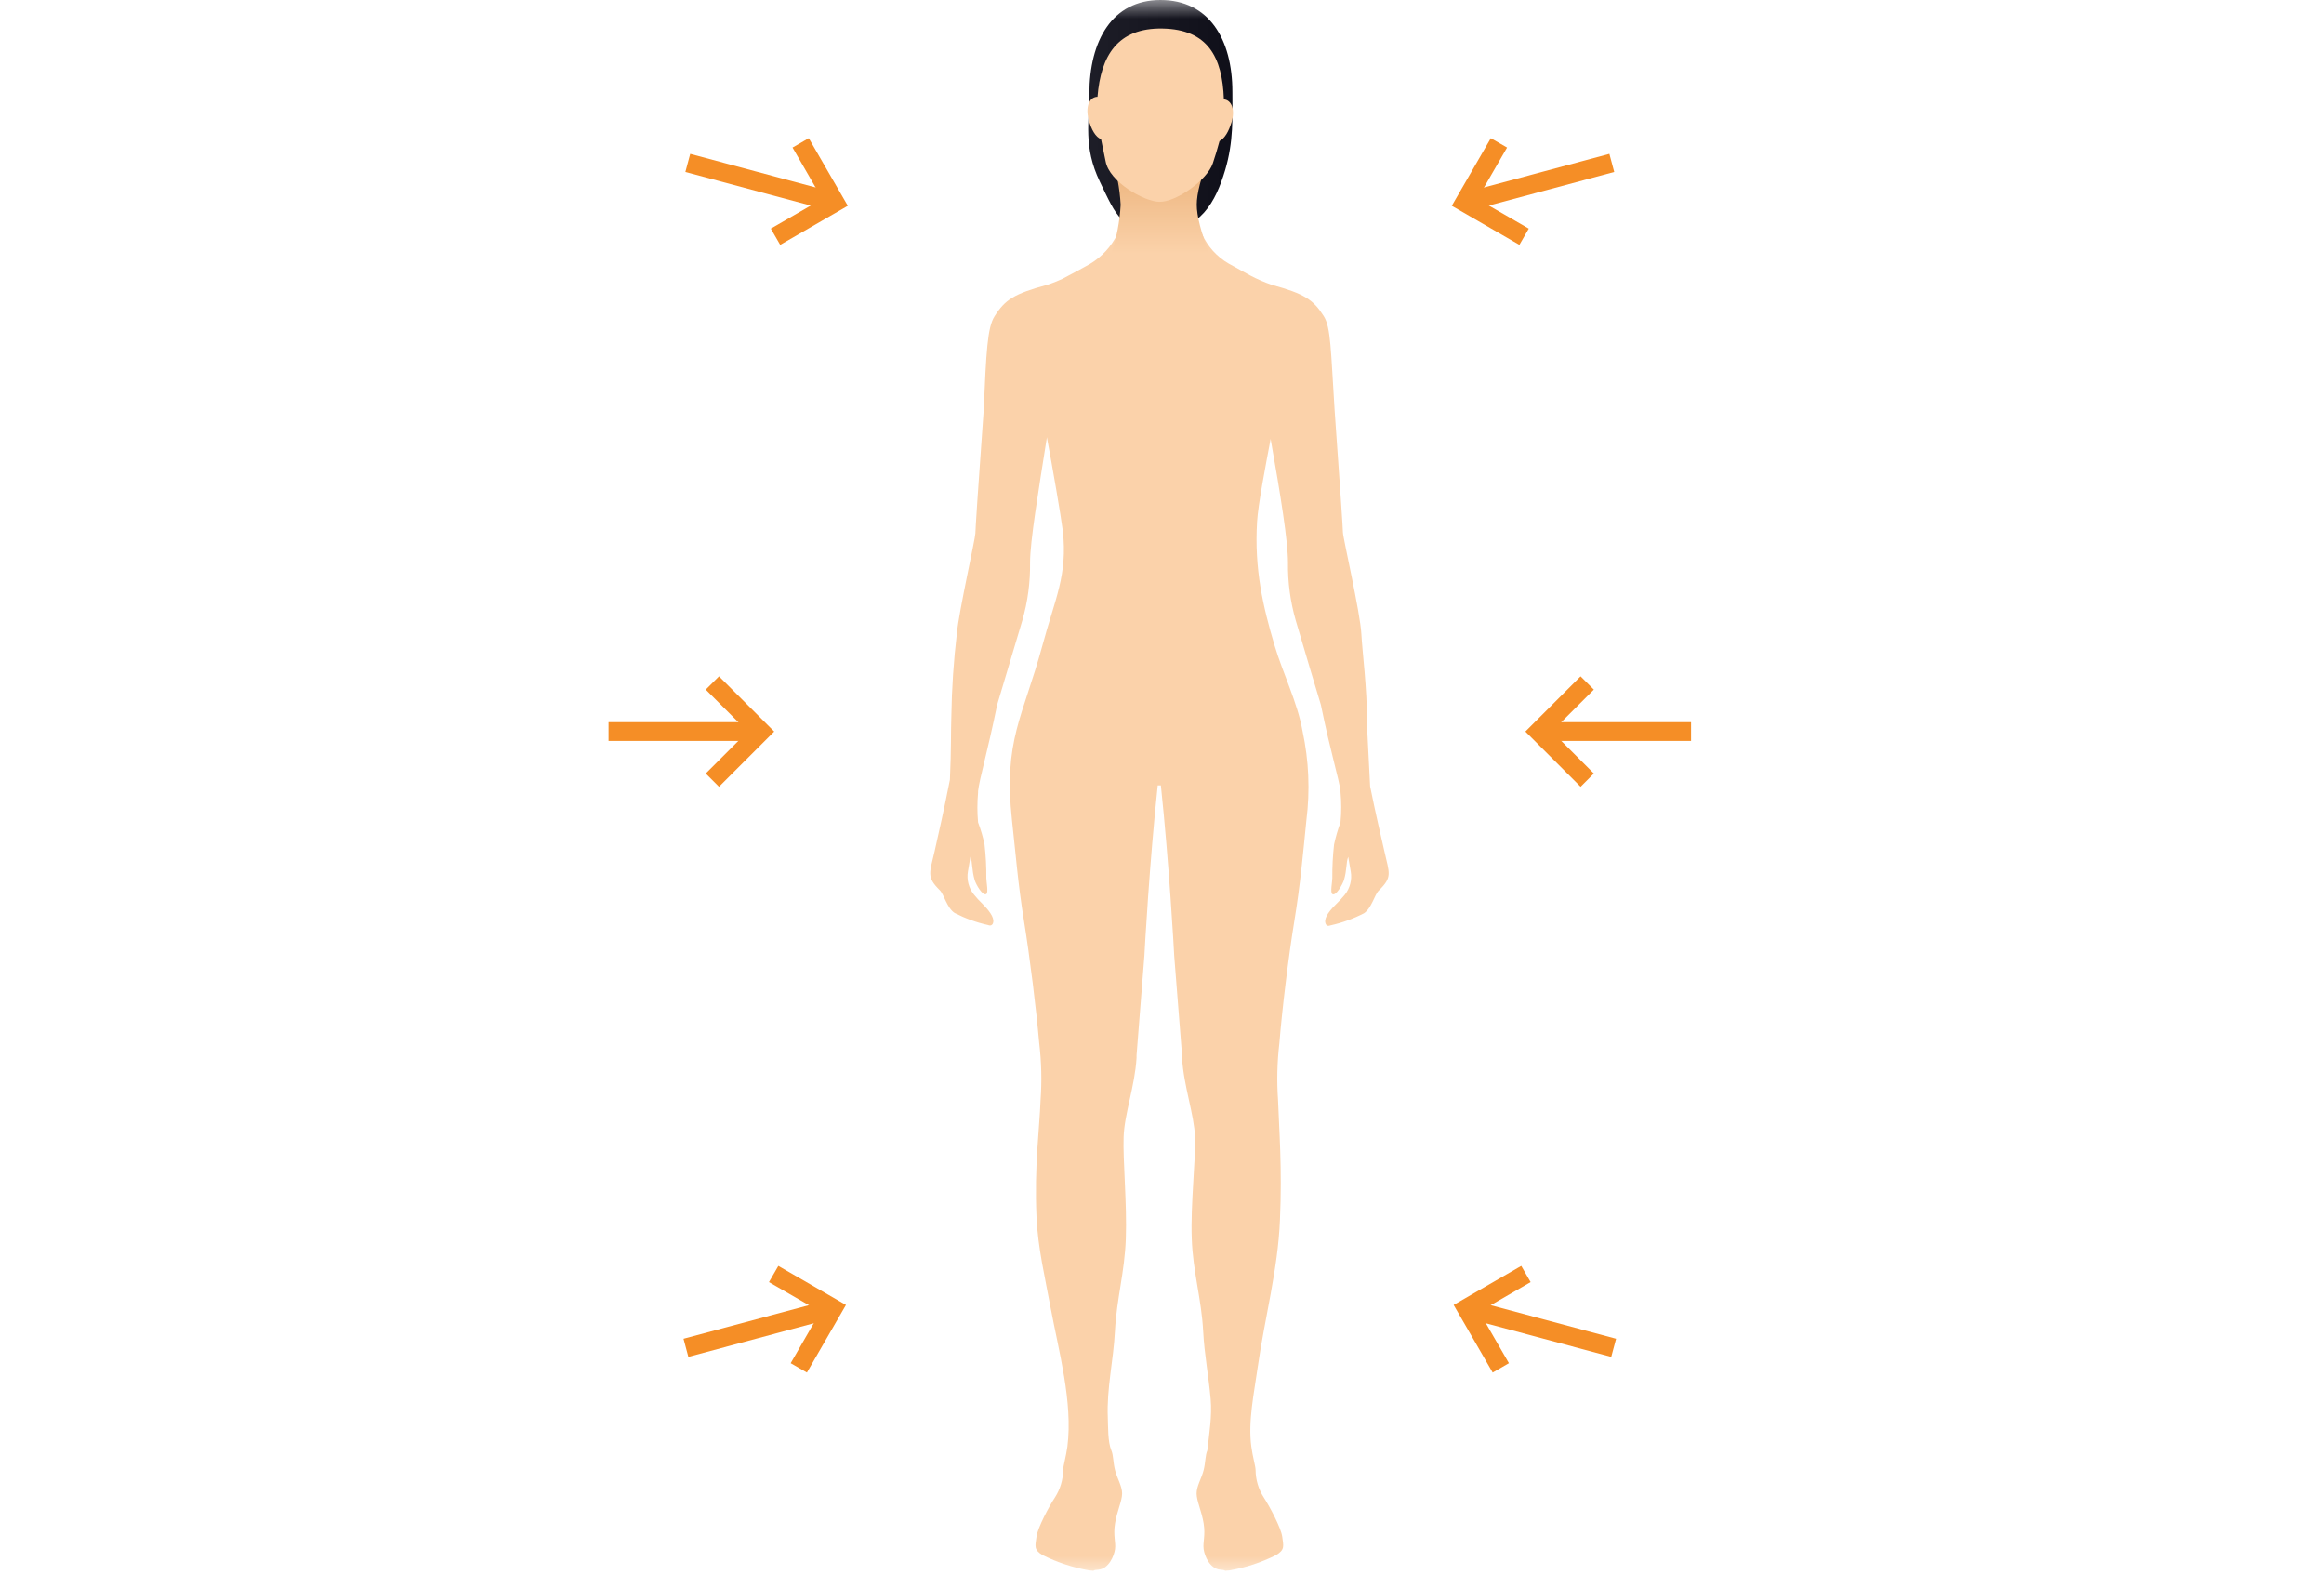 <?xml version="1.0" encoding="UTF-8"?>
<svg width="62px" height="42px" viewBox="0 0 62 42" version="1.1" xmlns="http://www.w3.org/2000/svg" xmlns:xlink="http://www.w3.org/1999/xlink">
    <title>img_8_f</title>
    <defs>
        <rect id="path-1" x="0" y="0" width="62" height="42" rx="4"></rect>
        <linearGradient x1="-0.065%" y1="50.011%" x2="100.015%" y2="50.011%" id="linearGradient-3">
            <stop stop-color="#1E1E28" offset="0%"></stop>
            <stop stop-color="#0F0F19" offset="100%"></stop>
        </linearGradient>
        <linearGradient x1="50%" y1="99.845%" x2="50%" y2="0%" id="linearGradient-4">
            <stop stop-color="#FBD2AA" offset="0%"></stop>
            <stop stop-color="#EAB077" offset="100%"></stop>
        </linearGradient>
    </defs>
    <g id="Mobile" stroke="none" stroke-width="1" fill="none" fill-rule="evenodd">
        <g id="[M]-Complete_soft_all-Copy" transform="translate(-34, -757)">
            <g id="img_8_f" transform="translate(34, 757)">
                <g id="Group-5">
                    <mask id="mask-2" fill="white">
                        <use xlink:href="#path-1"></use>
                    </mask>
                    <g id="Mask"></g>
                    <g id="Group-12" mask="url(#mask-2)">
                        <g transform="translate(14, 0)">
                            <g id="blue-4model" transform="translate(10.602, 0)">
                                <g id="Group-3" transform="translate(0.08, 0)">
                                    <path d="M12.249,22.698 C12.122,22.137 12.035,21.784 11.871,20.977 C11.824,20.012 11.801,19.693 11.786,19.251 C11.793,18.381 11.661,17.379 11.637,16.912 C11.607,16.338 11.145,14.338 11.145,14.203 C11.145,14.112 11.072,13.029 10.924,10.951 C10.819,9.325 10.824,8.733 10.634,8.434 C10.354,7.991 10.117,7.836 9.254,7.599 C9.051,7.53 8.855,7.445 8.666,7.345 C8.506,7.254 8.143,7.056 8.099,7.032 C7.782,6.85 7.531,6.571 7.383,6.236 C7.256,6.335 7.121,6.425 6.98,6.503 C6.638,6.639 5.863,6.616 5.514,6.503 C5.377,6.43 5.248,6.344 5.128,6.244 C4.967,6.575 4.713,6.851 4.397,7.04 C4.349,7.07 3.89,7.32 3.66,7.438 C3.55,7.489 3.439,7.534 3.325,7.574 L3.268,7.593 C2.373,7.836 2.134,7.988 1.85,8.438 C1.659,8.737 1.629,9.386 1.56,10.955 C1.411,13.025 1.339,14.134 1.339,14.226 C1.339,14.361 0.899,16.311 0.847,16.884 C0.759,17.624 0.709,18.369 0.698,19.114 C0.683,19.521 0.698,19.95 0.66,20.798 C0.473,21.734 0.389,22.096 0.254,22.695 C0.118,23.294 0.03,23.389 0.389,23.745 C0.503,23.856 0.58,24.219 0.786,24.352 C1.066,24.496 1.363,24.604 1.671,24.673 L1.71,24.684 C1.744,24.693 1.779,24.678 1.797,24.649 C1.865,24.534 1.774,24.353 1.526,24.107 C1.444,24.028 1.368,23.945 1.297,23.857 C1.161,23.686 1.103,23.464 1.14,23.248 L1.207,22.853 C1.266,23.002 1.239,23.196 1.321,23.478 C1.355,23.59 1.534,23.91 1.631,23.847 C1.691,23.806 1.631,23.519 1.631,23.424 C1.634,23.123 1.618,22.822 1.583,22.523 C1.541,22.323 1.483,22.126 1.411,21.935 C1.387,21.672 1.387,21.408 1.411,21.145 C1.411,21.133 1.411,21.119 1.411,21.103 C1.446,20.778 1.661,20.067 1.92,18.8 C2.073,18.29 2.296,17.542 2.591,16.553 C2.736,16.051 2.805,15.529 2.798,15.006 C2.798,14.439 3.015,13.139 3.246,11.673 C3.246,11.66 3.237,11.653 3.246,11.662 C3.39,12.42 3.624,13.773 3.671,14.153 C3.806,15.345 3.458,15.983 3.129,17.213 C2.606,19.137 2.083,19.737 2.316,21.881 C2.413,22.759 2.477,23.581 2.635,24.559 C2.794,25.537 2.965,26.933 3.042,27.822 C3.102,28.327 3.115,28.837 3.078,29.344 C3.05,30.129 2.908,31.087 2.97,32.467 C3.007,33.28 3.196,34.071 3.345,34.876 C3.562,36.037 3.943,37.396 3.794,38.586 C3.757,38.857 3.68,39.114 3.68,39.214 C3.678,39.471 3.603,39.721 3.465,39.937 C3.307,40.176 3,40.749 2.969,40.992 C2.938,41.235 2.889,41.336 3.134,41.481 C3.524,41.676 3.94,41.813 4.37,41.888 C4.653,41.912 4.347,41.894 4.622,41.87 C4.897,41.846 5.04,41.505 5.065,41.319 C5.089,41.132 5.012,40.958 5.065,40.634 C5.117,40.311 5.254,40.033 5.254,39.836 C5.254,39.64 5.119,39.43 5.065,39.214 C5.01,38.999 5.024,38.823 4.967,38.689 C4.87,38.461 4.882,38.056 4.872,37.807 C4.84,37.041 5.023,36.279 5.062,35.516 C5.108,34.635 5.322,33.937 5.353,33.038 C5.386,32.108 5.272,30.947 5.294,30.328 C5.315,29.709 5.594,28.973 5.639,28.217 L5.639,28.147 L5.848,25.497 C5.856,25.329 5.983,23.024 6.204,20.949 L6.288,20.949 C6.508,23.027 6.636,25.331 6.644,25.497 L6.853,28.147 L6.853,28.217 C6.896,28.971 7.177,29.725 7.199,30.328 C7.22,30.931 7.078,32.111 7.112,33.038 C7.143,33.937 7.371,34.635 7.417,35.516 C7.448,36.117 7.564,36.719 7.616,37.318 C7.656,37.777 7.578,38.232 7.528,38.689 C7.469,38.824 7.483,38.999 7.429,39.214 C7.375,39.43 7.241,39.64 7.241,39.836 C7.241,40.033 7.376,40.309 7.429,40.634 C7.482,40.959 7.404,41.13 7.429,41.319 C7.453,41.507 7.597,41.846 7.872,41.87 C8.147,41.894 7.842,41.912 8.124,41.888 C8.553,41.813 8.97,41.676 9.359,41.481 C9.605,41.336 9.557,41.233 9.526,40.992 C9.495,40.751 9.187,40.179 9.03,39.937 C8.892,39.721 8.817,39.471 8.815,39.214 C8.815,39.114 8.736,38.854 8.701,38.586 C8.61,37.908 8.777,37.148 8.87,36.479 C9.055,35.168 9.412,33.866 9.465,32.538 C9.526,31.157 9.442,30.129 9.414,29.344 C9.378,28.837 9.39,28.327 9.45,27.822 C9.521,26.933 9.69,25.536 9.85,24.559 C10.01,23.582 10.082,22.759 10.17,21.881 C10.27,21.088 10.236,20.285 10.068,19.504 C9.933,18.735 9.542,17.961 9.32,17.213 C9.014,16.185 8.778,15.181 8.855,13.914 C8.881,13.46 9.084,12.409 9.215,11.715 C9.224,11.692 9.205,11.726 9.215,11.703 C9.485,13.225 9.679,14.436 9.679,15.006 C9.672,15.529 9.742,16.051 9.887,16.553 C10.18,17.547 10.404,18.296 10.557,18.8 C10.816,20.073 11.044,20.785 11.08,21.103 C11.079,21.11 11.079,21.117 11.08,21.123 C11.106,21.394 11.106,21.666 11.08,21.936 C11.009,22.128 10.952,22.324 10.909,22.524 C10.875,22.823 10.859,23.124 10.862,23.425 C10.862,23.52 10.802,23.807 10.862,23.848 C10.958,23.912 11.133,23.592 11.171,23.479 C11.255,23.198 11.226,23.004 11.286,22.855 L11.354,23.249 C11.392,23.468 11.333,23.693 11.194,23.867 C11.122,23.955 11.045,24.038 10.964,24.116 C10.715,24.359 10.625,24.54 10.693,24.658 C10.71,24.688 10.746,24.702 10.779,24.693 L10.82,24.682 C11.127,24.613 11.425,24.505 11.705,24.361 C11.911,24.226 11.988,23.865 12.102,23.754 C12.472,23.391 12.385,23.303 12.249,22.698 Z" id="Path" fill="#FBD2AA"></path>
                                    <path d="M6.26,6.163 C7.343,6.163 7.75,5.383 8.003,4.537 C8.232,3.768 8.196,3.124 8.196,2.451 C8.196,1.035 7.564,0 6.277,0 C4.99,0 4.38,1.084 4.38,2.504 C4.38,3.222 4.211,3.914 4.66,4.846 C5.108,5.778 5.234,6.163 6.26,6.163 Z" id="Path" fill="url(#linearGradient-3)"></path>
                                    <path d="M4.962,4.151 L7.582,4.151 C7.357,4.729 7.245,5.166 7.245,5.46 C7.245,5.754 7.357,6.193 7.582,6.774 L4.962,6.774 C5.106,6.351 5.191,5.91 5.215,5.464 C5.191,5.017 5.106,4.575 4.962,4.151 L4.962,4.151 Z" id="Path" fill="url(#linearGradient-4)"></path>
                                    <path d="M6.331,0.761 C7.539,0.783 7.929,1.519 7.969,2.65 L7.969,2.65 C8.182,2.672 8.272,2.936 8.173,3.262 C8.097,3.512 7.986,3.697 7.853,3.762 C7.8,3.966 7.736,4.169 7.673,4.359 C7.524,4.802 6.7,5.392 6.247,5.384 C5.841,5.376 4.91,4.853 4.813,4.3 C4.787,4.165 4.738,3.941 4.692,3.712 C4.547,3.657 4.432,3.458 4.36,3.187 C4.273,2.857 4.372,2.597 4.585,2.582 L4.597,2.582 C4.685,1.49 5.128,0.74 6.331,0.761 Z" id="Path" fill="#FBD2AA"></path>
                                </g>
                                <g id="Group-3-Copy" transform="translate(0.08, 0)"></g>
                            </g>
                            <g id="Group-10" transform="translate(24.518, 2.783)">
                                <g id="Group-9" transform="translate(3.022, 2.165) rotate(-15) translate(-3.022, -2.165) translate(0.522, 0.665)" stroke="#F58E26" stroke-width="0.5">
                                    <line x1="4.066" y1="1.296" x2="4.60226235e-13" y2="1.296" id="Path-2"></line>
                                    <polyline id="Path-4" points="1.296 2.592 0 1.296 1.296 0"></polyline>
                                </g>
                                <g id="Group-9-Copy" transform="translate(2.53, 15.434)" stroke="#F58E26" stroke-width="0.5">
                                    <line x1="4.066" y1="1.296" x2="4.60226235e-13" y2="1.296" id="Path-2"></line>
                                    <polyline id="Path-4" points="1.296 2.592 0 1.296 1.296 0"></polyline>
                                </g>
                                <g id="Group-9-Copy-2" transform="translate(2.966, 32.96) rotate(-345) translate(-2.966, -32.96) translate(0.466, 31.46)" stroke="#F58E26" stroke-width="0.5">
                                    <line x1="4.066" y1="1.296" x2="4.60226235e-13" y2="1.296" id="Path-2"></line>
                                    <polyline id="Path-4" points="1.296 2.592 0 1.296 1.296 0"></polyline>
                                </g>
                            </g>
                            <g id="Group-10-Copy" transform="translate(4.831, 20.783) scale(-1, 1) translate(-4.831, -20.783) translate(0.831, 2.783)">
                                <g id="Group-9" transform="translate(3.022, 2.165) rotate(-15) translate(-3.022, -2.165) translate(0.522, 0.665)" stroke="#F58E26" stroke-width="0.5">
                                    <line x1="4.066" y1="1.296" x2="4.60226235e-13" y2="1.296" id="Path-2"></line>
                                    <polyline id="Path-4" points="1.296 2.592 0 1.296 1.296 0"></polyline>
                                </g>
                                <g id="Group-9-Copy" transform="translate(2.53, 15.434)" stroke="#F58E26" stroke-width="0.5">
                                    <line x1="4.066" y1="1.296" x2="4.60226235e-13" y2="1.296" id="Path-2"></line>
                                    <polyline id="Path-4" points="1.296 2.592 0 1.296 1.296 0"></polyline>
                                </g>
                                <g id="Group-9-Copy-2" transform="translate(2.966, 32.96) rotate(-345) translate(-2.966, -32.96) translate(0.466, 31.46)" stroke="#F58E26" stroke-width="0.5">
                                    <line x1="4.066" y1="1.296" x2="4.60226235e-13" y2="1.296" id="Path-2"></line>
                                    <polyline id="Path-4" points="1.296 2.592 0 1.296 1.296 0"></polyline>
                                </g>
                            </g>
                        </g>
                    </g>
                </g>
            </g>
        </g>
    </g>
</svg>